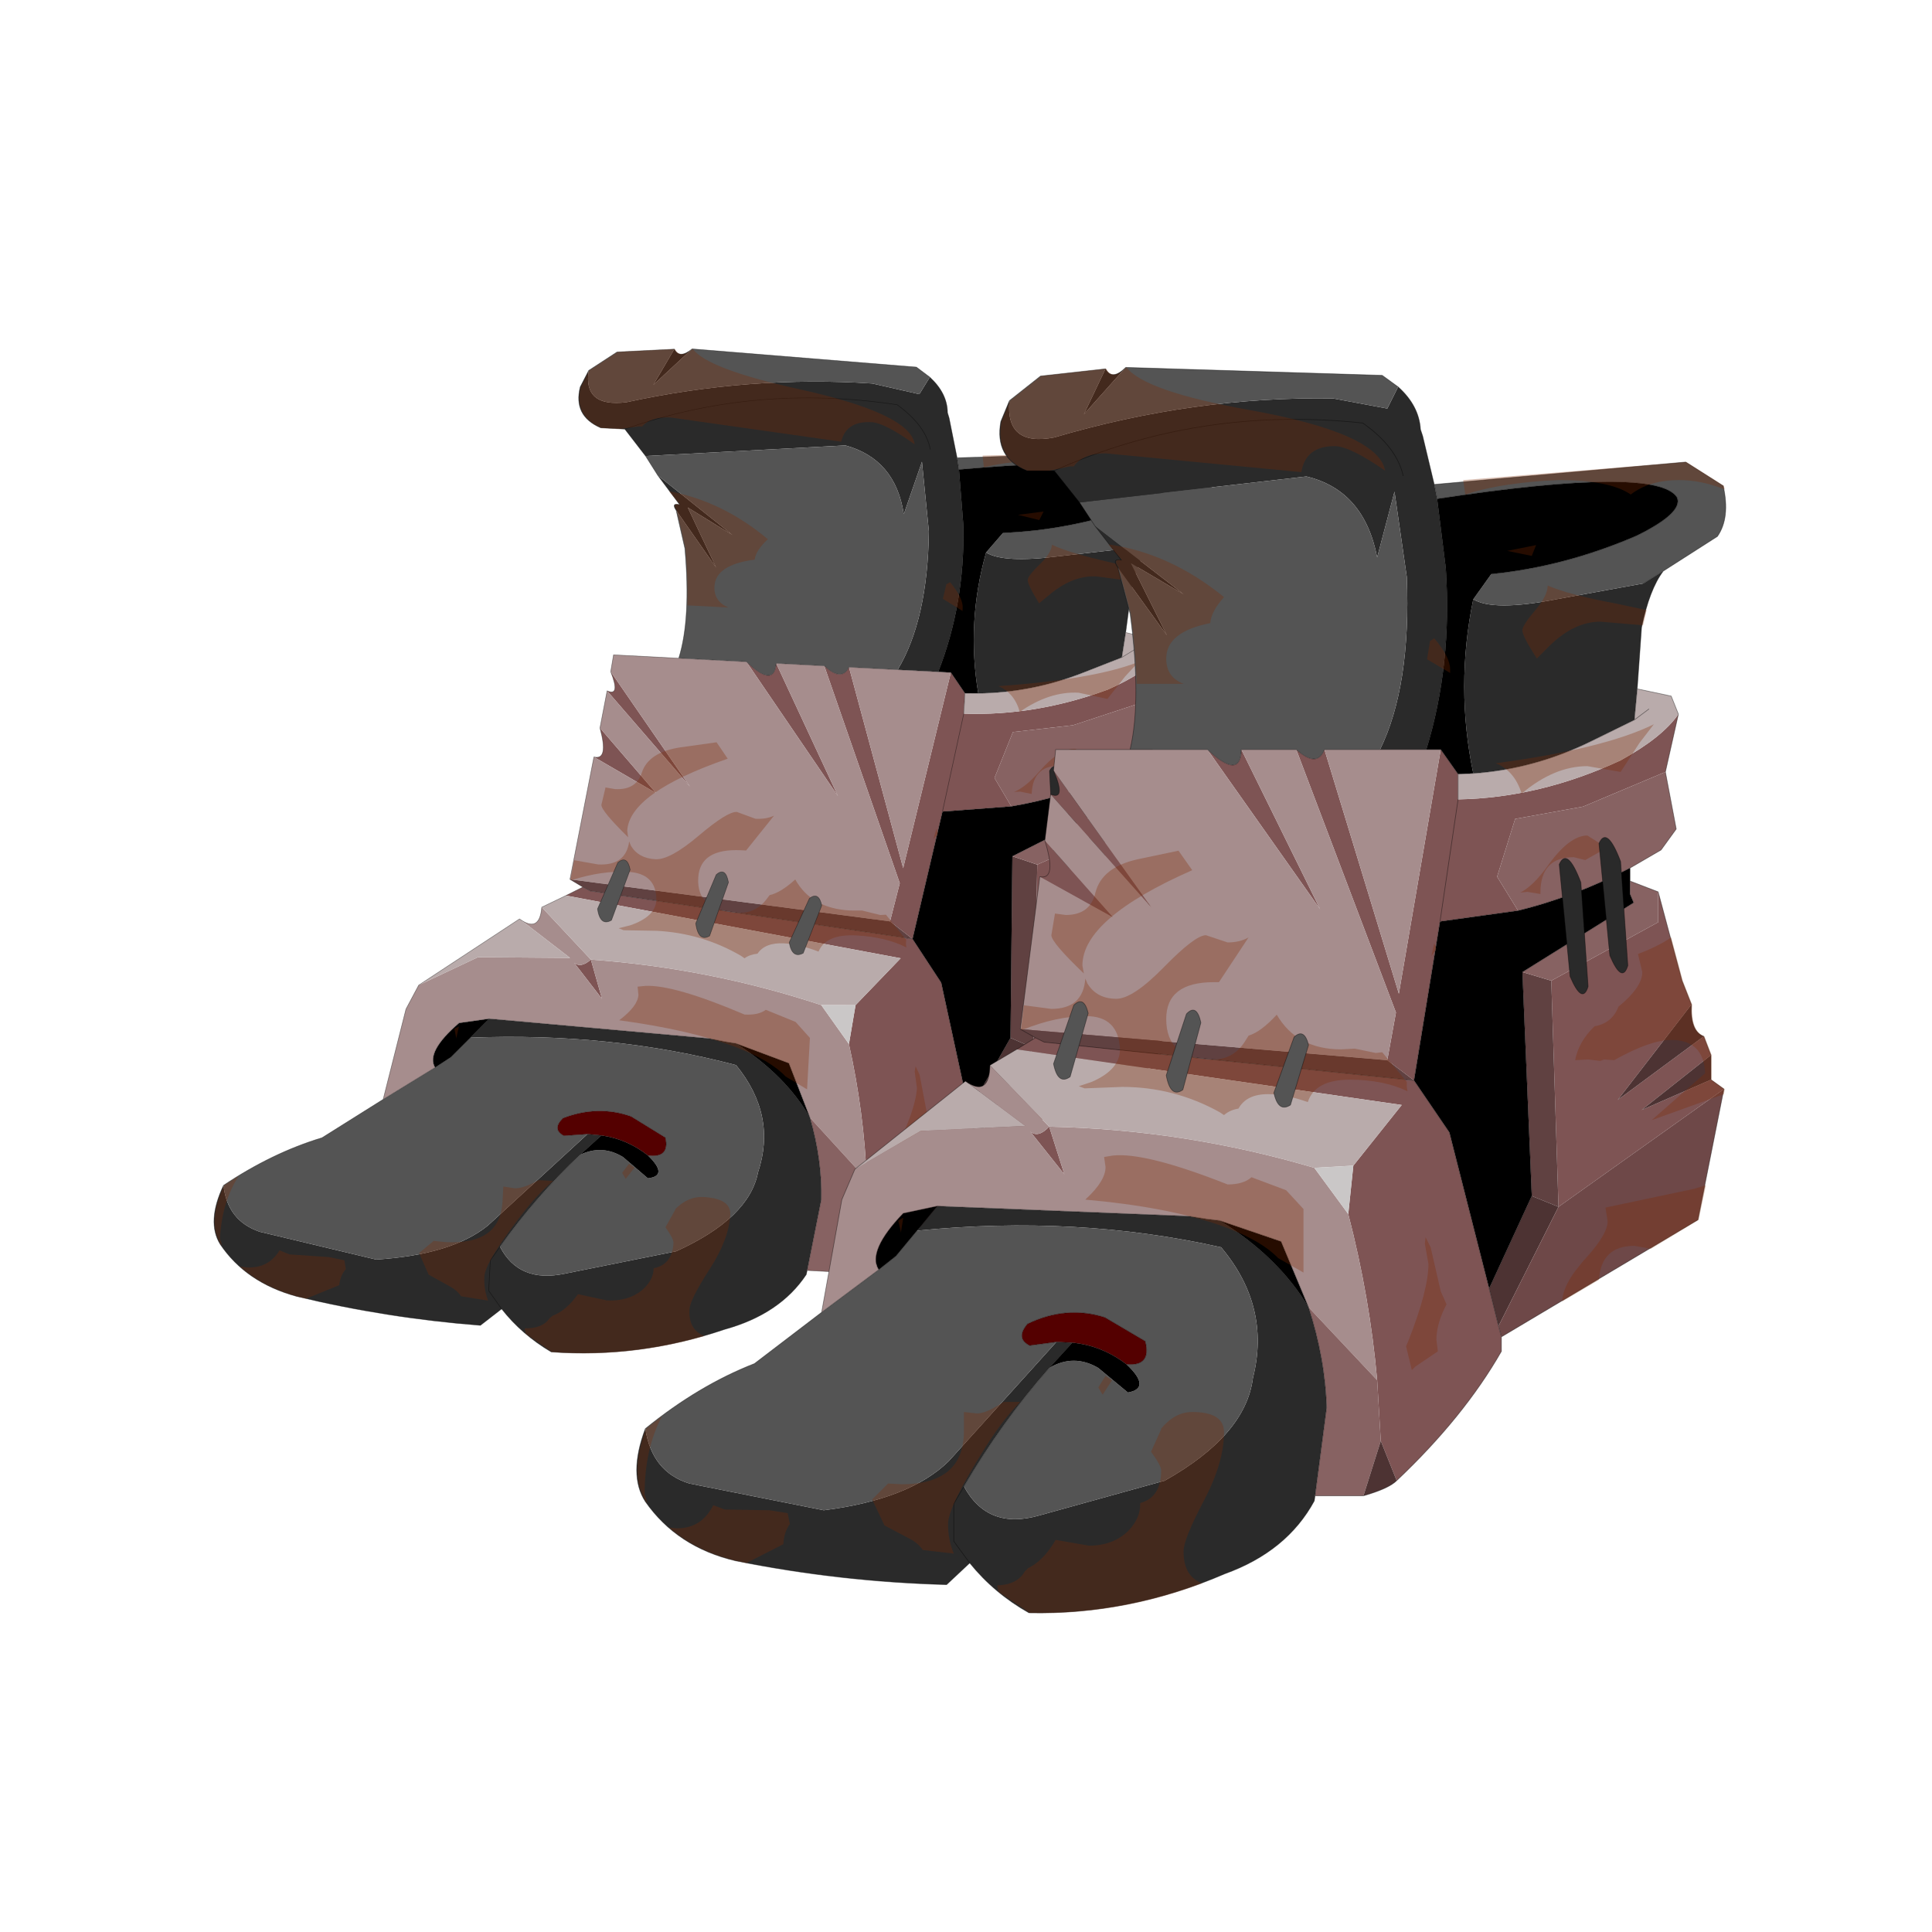 <?xml version="1.0" encoding="UTF-8" standalone="no"?>
<svg xmlns:xlink="http://www.w3.org/1999/xlink" height="440.0px" width="440.0px" xmlns="http://www.w3.org/2000/svg">
  <g transform="matrix(10.0, 0.0, 0.0, 10.0, 0.0, 0.0)">
    <use height="44.0" transform="matrix(0.909, 0.0, 0.0, 0.909, 2.0, 2.0)" width="44.0" xlink:href="#sprite0"/>
  </g>
  <defs>
    <g id="sprite0" transform="matrix(1.0, 0.0, 0.0, 1.0, 0.0, 0.0)">
      <use height="44.0" transform="matrix(1.0, 0.0, 0.0, 1.0, 0.0, 0.0)" width="44.0" xlink:href="#shape0"/>
      <use height="89.25" transform="matrix(0.362, 0.0, 0.0, 0.362, 3.018, 5.9)" width="105.05" xlink:href="#sprite1"/>
    </g>
    <g id="shape0" transform="matrix(1.0, 0.0, 0.0, 1.0, 0.0, 0.0)">
      <path d="M44.0 44.0 L0.0 44.0 0.0 0.0 44.0 0.0 44.0 44.0" fill="#43adca" fill-opacity="0.0" fill-rule="evenodd" stroke="none"/>
    </g>
    <g id="sprite1" transform="matrix(1.0, 0.0, 0.0, 1.0, -0.05, 0.0)">
      <use height="86.45" transform="matrix(0.876, 0.046, -0.045, 0.809, 3.896, 0.009)" width="75.4" xlink:href="#sprite2"/>
      <use height="86.45" transform="matrix(1.0, 0.0, 0.0, 1.0, 29.7, 2.8)" width="75.4" xlink:href="#sprite2"/>
    </g>
    <g id="sprite2" transform="matrix(1.0, 0.0, 0.0, 1.0, 37.65, 43.2)">
      <use height="86.45" transform="matrix(1.0, 0.0, 0.0, 1.0, -37.65, -43.2)" width="75.4" xlink:href="#shape1"/>
    </g>
    <g id="shape1" transform="matrix(1.0, 0.0, 0.0, 1.0, 37.65, 43.2)">
      <path d="M-11.85 -40.65 Q-12.15 -37.45 -8.75 -38.1 0.9 -40.95 10.55 -40.8 L14.3 -40.1 15.05 -41.6 Q16.5 -40.3 16.6 -38.65 L16.75 -38.2 17.55 -34.85 17.75 -33.85 18.35 -29.05 Q18.8 -22.35 17.0 -16.5 L13.8 -16.5 Q15.95 -20.9 15.65 -28.45 L14.8 -34.35 13.6 -29.8 Q12.7 -34.45 8.7 -35.4 L-7.0 -33.6 -8.75 -35.8 -10.65 -35.8 Q-12.9 -36.7 -12.45 -39.2 L-11.85 -40.65 M15.4 -35.45 Q14.95 -37.45 12.6 -39.1 1.3 -40.3 -8.75 -35.8 1.3 -40.3 12.6 -39.1 14.95 -37.45 15.4 -35.45 M33.4 -28.85 Q32.45 -27.6 31.9 -24.95 L31.6 -20.7 31.4 -18.55 28.45 -17.1 Q24.5 -15.15 20.25 -14.85 19.0 -20.85 20.25 -26.9 21.65 -26.05 26.0 -26.9 L32.05 -28.0 33.4 -28.85 M9.3 35.15 L9.25 35.5 Q7.35 39.0 3.05 40.55 -3.55 43.4 -10.5 43.25 -12.9 41.9 -14.6 39.8 L-16.2 41.3 Q-23.6 41.1 -30.8 39.65 -34.85 38.7 -37.05 35.55 -38.25 33.7 -37.05 30.5 -36.6 33.5 -34.0 34.3 L-24.7 36.15 Q-18.75 35.4 -16.05 32.75 L-8.6 24.5 -7.5 24.55 -9.1 26.3 Q-12.4 30.05 -15.0 34.5 -13.35 37.55 -9.75 36.5 L-1.1 34.1 Q4.5 30.95 5.0 27.0 6.25 22.05 2.8 17.95 -7.2 15.7 -18.25 16.8 L-16.85 15.1 0.6 15.8 1.85 16.0 2.7 16.1 Q6.75 18.6 8.85 22.1 10.0 25.65 10.1 29.05 L9.3 35.15 M-4.35 -29.1 Q-4.8 -29.75 -4.1 -29.6 L-5.95 -32.0 0.2 -27.25 -3.45 -29.4 -0.95 -24.4 -4.35 -29.1 M-5.2 -42.85 Q-4.75 -42.0 -3.8 -42.95 L-6.7 -39.7 -5.2 -42.85 M-14.6 39.8 L-15.7 38.3 -15.7 35.7 -15.0 34.5 -15.7 35.7 -15.7 38.3 -14.6 39.8" fill="#2a2a2a" fill-rule="evenodd" stroke="none"/>
      <path d="M15.05 -41.6 L14.3 -40.1 10.55 -40.8 Q0.9 -40.95 -8.75 -38.1 -12.15 -37.45 -11.85 -40.65 L-9.7 -42.35 -5.2 -42.85 -6.7 -39.7 -3.8 -42.95 13.95 -42.4 15.05 -41.6 M17.55 -34.85 L34.95 -36.4 37.55 -34.75 Q38.05 -32.55 37.15 -31.25 L33.4 -28.85 32.05 -28.0 26.0 -26.9 Q21.65 -26.05 20.25 -26.9 L21.5 -28.65 Q26.55 -29.15 31.55 -31.3 34.8 -32.9 34.35 -33.95 32.95 -36.15 17.75 -33.85 L17.55 -34.85 M-37.05 30.5 Q-33.35 27.5 -29.5 26.0 L-24.85 22.45 -20.9 19.5 -19.7 18.55 -18.25 16.8 Q-7.2 15.7 2.8 17.95 6.25 22.05 5.0 27.0 4.5 30.95 -1.1 34.1 L-9.75 36.5 Q-13.35 37.55 -15.0 34.5 -12.4 30.05 -9.1 26.3 -7.4 25.3 -5.7 26.3 L-3.65 28.0 Q-2.0 27.7 -3.75 26.05 -2.0 26.2 -2.45 24.45 L-5.25 22.8 Q-7.9 21.95 -10.6 23.25 -11.45 24.25 -10.45 24.75 L-8.6 24.5 -16.05 32.75 Q-18.75 35.4 -24.7 36.15 L-34.0 34.3 Q-36.6 33.5 -37.05 30.5 M-3.5 -16.5 Q-2.7 -19.9 -3.5 -25.9 L-4.35 -29.1 -0.95 -24.4 -3.45 -29.4 0.2 -27.25 -5.95 -32.0 -7.0 -33.6 8.7 -35.4 Q12.7 -34.45 13.6 -29.8 L14.8 -34.35 15.65 -28.45 Q15.95 -20.9 13.8 -16.5 L9.95 -16.5 Q9.45 -15.2 8.0 -16.5 L4.2 -16.5 Q4.15 -14.35 1.85 -16.5 L-3.5 -16.5" fill="#545454" fill-rule="evenodd" stroke="none"/>
      <path d="M31.1 -8.3 L31.1 -7.4 31.1 -6.5 31.35 -5.9 23.65 -1.1 24.3 14.4 21.35 20.8 18.6 10.0 16.15 6.4 17.95 -4.6 23.35 -5.35 Q27.25 -6.3 31.1 -8.3 M17.0 -16.5 Q18.8 -22.35 18.35 -29.05 L17.75 -33.85 Q32.95 -36.15 34.35 -33.95 34.8 -32.9 31.55 -31.3 26.55 -29.15 21.5 -28.65 L20.25 -26.9 Q19.0 -20.85 20.25 -14.85 L19.2 -14.8 18.0 -16.5 17.0 -16.5 M18.35 -29.05 L21.5 -28.65 18.35 -29.05 M-3.75 26.05 Q-2.0 27.7 -3.65 28.0 L-5.7 26.3 Q-7.4 25.3 -9.1 26.3 L-7.5 24.55 Q-5.45 24.75 -3.75 26.05 M-18.25 16.8 L-19.7 18.55 -20.9 19.5 Q-21.7 18.2 -19.2 15.6 L-16.85 15.1 -18.25 16.8 M2.7 16.1 L6.95 17.55 8.85 22.1 Q6.75 18.6 2.7 16.1" fill="#000000" fill-rule="evenodd" stroke="none"/>
      <path d="M34.45 -18.95 L33.55 -14.95 27.85 -12.55 23.15 -11.7 21.9 -7.7 23.35 -5.35 17.95 -4.6 16.15 6.4 18.6 10.0 21.35 20.8 22.0 23.4 22.2 24.15 22.2 25.15 Q19.6 29.7 14.95 34.1 L13.85 31.35 13.6 27.15 Q13.1 21.45 11.6 15.65 L11.95 12.3 15.3 8.1 -11.35 4.25 -10.05 3.45 -9.45 3.75 16.15 6.4 14.3 5.0 14.9 1.7 8.0 -16.5 Q9.45 -15.2 9.95 -16.5 L15.1 0.4 18.0 -16.5 19.2 -14.8 19.2 -13.05 Q24.85 -13.15 30.45 -15.75 33.35 -17.35 34.45 -18.95 M33.05 -6.65 L34.7 -0.5 35.35 1.15 30.25 7.75 36.2 3.35 36.7 4.65 31.9 8.45 36.7 6.35 37.6 7.0 26.15 15.15 25.65 -0.5 33.05 -4.55 33.05 -6.65 M-9.75 -7.7 Q-8.55 -7.45 -9.4 -10.2 L-4.7 -4.9 -9.75 -7.7 M-9.0 -13.4 Q-7.9 -12.95 -8.8 -15.05 L-2.05 -5.6 -9.0 -13.4 M1.85 -16.5 Q4.15 -14.35 4.2 -16.5 L9.65 -5.45 1.85 -16.5 M-9.1 9.6 L-8.05 12.9 -10.4 9.95 Q-9.85 10.4 -9.1 9.6 M19.2 -13.05 L17.95 -4.6 19.2 -13.05" fill="#7e5454" fill-rule="evenodd" stroke="none"/>
      <path d="M-24.85 22.45 L-23.45 14.65 -22.55 12.55 -18.0 9.9 -10.75 9.55 -14.9 6.45 Q-13.25 7.6 -13.2 5.35 L-9.1 9.6 Q-9.85 10.4 -10.4 9.95 L-8.05 12.9 -9.1 9.6 Q0.3 9.8 9.25 12.45 L11.6 15.65 Q13.1 21.45 13.6 27.15 L8.85 22.1 6.95 17.55 2.7 16.1 1.85 16.0 0.6 15.8 -16.85 15.1 -19.2 15.6 Q-21.7 18.2 -20.9 19.5 L-24.85 22.45 M-11.1 2.85 L-9.75 -7.7 -4.7 -4.9 -9.4 -10.2 -9.0 -13.4 -2.05 -5.6 -8.8 -15.05 -8.65 -16.5 -3.5 -16.5 1.85 -16.5 9.65 -5.45 4.2 -16.5 8.0 -16.5 14.9 1.7 14.3 5.0 -11.1 2.85 M13.8 -16.5 L17.0 -16.5 18.0 -16.5 15.1 0.4 9.95 -16.5 13.8 -16.5" fill="#a68d8d" fill-rule="evenodd" stroke="none"/>
      <path d="M31.6 -20.7 L33.95 -20.2 34.45 -18.95 Q33.35 -17.35 30.45 -15.75 24.85 -13.15 19.2 -13.05 L19.2 -14.8 20.25 -14.85 Q24.5 -15.15 28.45 -17.1 L31.4 -18.55 31.6 -20.7 M-22.55 12.55 L-14.9 6.45 -10.75 9.55 -18.0 9.9 -22.55 12.55 M-13.2 5.35 L-11.35 4.25 15.3 8.1 11.95 12.3 9.25 12.45 Q0.3 9.8 -9.1 9.6 L-13.2 5.35 M31.4 -18.55 L32.4 -19.3 31.4 -18.55" fill="#b9abab" fill-rule="evenodd" stroke="none"/>
      <path d="M-10.05 3.45 L-11.1 2.85 14.3 5.0 16.15 6.4 -9.45 3.75 -10.05 3.45 M23.65 -1.1 L25.65 -0.5 26.15 15.15 24.3 14.4 23.65 -1.1" fill="#604141" fill-rule="evenodd" stroke="none"/>
      <path d="M-8.6 24.5 L-10.45 24.75 Q-11.45 24.25 -10.6 23.25 -7.9 21.95 -5.25 22.8 L-2.45 24.45 Q-2.0 26.2 -3.75 26.05 -5.45 24.75 -7.5 24.55 L-8.6 24.5" fill="#540000" fill-rule="evenodd" stroke="none"/>
      <path d="M33.55 -14.95 L34.3 -11.0 33.25 -9.55 31.1 -8.3 Q27.25 -6.3 23.35 -5.35 L21.9 -7.7 23.15 -11.7 27.85 -12.55 33.55 -14.95 M31.1 -7.4 L33.05 -6.65 33.05 -4.55 25.65 -0.5 23.65 -1.1 31.35 -5.9 31.1 -6.5 31.1 -7.4 M12.65 35.15 L9.3 35.15 10.1 29.05 Q10.0 25.65 8.85 22.1 L13.6 27.15 13.85 31.35 12.65 35.15" fill="#876262" fill-rule="evenodd" stroke="none"/>
      <path d="M35.35 1.15 Q35.25 3.0 36.2 3.35 L30.25 7.75 35.35 1.15 M36.7 4.65 L36.7 6.35 31.9 8.45 36.7 4.65 M14.95 34.1 Q14.4 34.65 12.65 35.15 L13.85 31.35 14.95 34.1 M21.35 20.8 L24.3 14.4 26.15 15.15 22.0 23.4 21.35 20.8" fill="#4d3333" fill-rule="evenodd" stroke="none"/>
      <path d="M11.6 15.65 L9.25 12.45 11.95 12.3 11.6 15.65" fill="#cac7c7" fill-rule="evenodd" stroke="none"/>
      <path d="M37.6 7.0 L35.8 16.05 22.2 24.15 22.0 23.4 26.15 15.15 37.6 7.0" fill="#6e4848" fill-rule="evenodd" stroke="none"/>
      <path d="M-11.85 -40.65 L-12.45 -39.2 Q-12.9 -36.7 -10.65 -35.8 L-8.75 -35.8 Q1.3 -40.3 12.6 -39.1 14.95 -37.45 15.4 -35.45 M-3.8 -42.95 L13.95 -42.4 15.05 -41.6 Q16.5 -40.3 16.6 -38.65 L16.75 -38.2 17.55 -34.85 34.95 -36.4 37.55 -34.75 Q38.05 -32.55 37.15 -31.25 L33.4 -28.85 Q32.45 -27.6 31.9 -24.95 L31.6 -20.7 33.95 -20.2 34.45 -18.95 33.55 -14.95 34.3 -11.0 33.25 -9.55 31.1 -8.3 31.1 -7.4 33.05 -6.65 34.7 -0.5 35.35 1.15 Q35.25 3.0 36.2 3.35 L36.7 4.65 36.7 6.35 37.6 7.0 35.8 16.05 22.2 24.15 22.2 25.15 Q19.6 29.7 14.95 34.1 14.4 34.65 12.65 35.15 L9.3 35.15 9.25 35.5 Q7.35 39.0 3.05 40.55 -3.55 43.4 -10.5 43.25 -12.9 41.9 -14.6 39.8 L-16.2 41.3 Q-23.6 41.1 -30.8 39.65 -34.85 38.7 -37.05 35.55 -38.25 33.7 -37.05 30.5 -33.35 27.5 -29.5 26.0 L-24.85 22.45 -23.45 14.65 -22.55 12.55 -14.9 6.45 Q-13.25 7.6 -13.2 5.35 L-11.35 4.25 -10.05 3.45 -11.1 2.85 -9.75 -7.7 Q-8.55 -7.45 -9.4 -10.2 L-9.0 -13.4 Q-7.9 -12.95 -8.8 -15.05 L-8.65 -16.5 -3.5 -16.5 Q-2.7 -19.9 -3.5 -25.9 L-4.35 -29.1 Q-4.8 -29.75 -4.1 -29.6 L-5.95 -32.0 -7.0 -33.6 -8.75 -35.8 M13.8 -16.5 L17.0 -16.5 Q18.8 -22.35 18.35 -29.05 L17.75 -33.85 17.55 -34.85 M4.2 -16.5 Q4.15 -14.35 1.85 -16.5 L-3.5 -16.5 M4.2 -16.5 L8.0 -16.5 Q9.45 -15.2 9.95 -16.5 L13.8 -16.5 M20.25 -14.85 L19.2 -14.8 19.2 -13.05 M18.0 -16.5 L17.0 -16.5 M19.2 -14.8 L18.0 -16.5 M20.25 -14.85 Q24.5 -15.15 28.45 -17.1 L31.4 -18.55 31.6 -20.7 M21.5 -28.65 Q26.55 -29.15 31.55 -31.3 34.8 -32.9 34.35 -33.95 32.95 -36.15 17.75 -33.85 M33.4 -28.85 L32.05 -28.0 M21.5 -28.65 L18.35 -29.05 M32.4 -19.3 L31.4 -18.55 M-11.85 -40.65 L-9.7 -42.35 -5.2 -42.85 Q-4.75 -42.0 -3.8 -42.95 M-10.05 3.45 L-9.45 3.75 16.15 6.4 18.6 10.0 21.35 20.8 24.3 14.4 23.65 -1.1 M-20.9 19.5 L-24.85 22.45 M-8.6 24.5 L-10.45 24.75 Q-11.45 24.25 -10.6 23.25 -7.9 21.95 -5.25 22.8 L-2.45 24.45 Q-2.0 26.2 -3.75 26.05 M-9.1 26.3 Q-12.4 30.05 -15.0 34.5 L-15.7 35.7 -15.7 38.3 -14.6 39.8 M-18.25 16.8 L-19.7 18.55 -20.9 19.5 Q-21.7 18.2 -19.2 15.6 L-16.85 15.1 0.6 15.8 1.85 16.0 2.7 16.1 6.95 17.55 8.85 22.1 Q6.75 18.6 2.7 16.1 M-16.85 15.1 L-18.25 16.8 M-7.5 24.55 Q-5.45 24.75 -3.75 26.05 M-8.6 24.5 L-7.5 24.55 -9.1 26.3 M31.1 -7.4 L31.1 -6.5 31.35 -5.9 23.65 -1.1 M23.35 -5.35 Q27.25 -6.3 31.1 -8.3 M23.35 -5.35 L17.95 -4.6 16.15 6.4 M8.85 22.1 Q10.0 25.65 10.1 29.05 L9.3 35.15 M22.0 23.4 L22.2 24.15 M21.35 20.8 L22.0 23.4 M17.95 -4.6 L19.2 -13.05" fill="none" stroke="#000000" stroke-linecap="round" stroke-linejoin="round" stroke-opacity="0.4" stroke-width="0.05"/>
      <path d="M-3.0 -8.9 L-0.15 -9.5 0.8 -8.15 Q-6.8 -4.8 -6.8 -1.55 L-6.7 -1.0 Q-8.95 -3.15 -8.95 -3.65 L-8.7 -5.15 -7.95 -5.05 Q-6.25 -5.05 -5.9 -6.6 -5.45 -8.35 -3.0 -8.9 M30.45 -14.95 L28.15 -15.35 Q25.85 -15.35 23.6 -13.45 23.1 -15.05 21.8 -15.55 29.3 -16.55 32.75 -18.25 L31.75 -16.95 30.45 -14.95 M24.6 -30.65 L24.3 -29.9 22.6 -30.25 24.6 -30.65 M24.55 -26.15 Q25.4 -27.15 25.4 -27.85 26.9 -27.2 30.15 -26.6 L32.25 -26.15 32.0 -25.1 29.05 -25.35 Q27.25 -25.35 25.55 -23.7 L24.65 -22.8 Q23.65 -24.35 23.65 -24.75 23.65 -25.1 24.55 -26.15 M3.0 -27.05 Q2.1 -26.05 2.05 -25.25 -1.0 -24.65 -1.0 -22.8 -1.0 -21.5 0.2 -21.05 L-2.3 -21.05 -3.05 -21.05 Q-3.1 -23.25 -3.45 -25.9 L-4.3 -29.1 Q-4.75 -29.75 -4.05 -29.6 L-5.0 -30.7 Q-0.75 -30.1 3.0 -27.05 M18.65 -21.8 L17.05 -22.75 17.25 -23.95 17.25 -24.0 17.55 -24.2 Q18.65 -22.9 18.65 -22.05 L18.65 -21.8 M14.15 -35.8 Q11.7 -37.5 10.65 -37.5 8.65 -37.5 8.35 -35.7 L-5.2 -37.0 Q-6.75 -37.0 -7.4 -36.1 L-7.65 -36.1 -9.1 -35.8 -10.6 -35.8 Q-12.85 -36.7 -12.4 -39.2 L-11.8 -40.65 -9.65 -42.35 -5.15 -42.85 Q-4.7 -42.0 -3.75 -42.95 -2.5 -41.3 4.75 -40.0 13.7 -38.4 14.15 -35.8 M19.7 -34.15 L19.55 -35.15 35.0 -36.4 37.6 -34.75 37.65 -34.5 Q36.05 -35.15 34.5 -35.15 32.45 -35.15 31.15 -34.15 29.7 -35.15 26.15 -35.15 L25.15 -35.1 Q21.75 -34.85 19.7 -34.15 M-11.05 2.85 L-10.85 1.2 -8.95 1.45 Q-6.75 1.45 -6.6 -0.65 L-6.45 -0.3 Q-5.8 0.75 -4.45 0.75 -3.3 0.75 -1.15 -1.45 1.0 -3.65 1.75 -3.65 L3.25 -3.15 Q4.1 -3.15 4.7 -3.5 L2.65 -0.4 2.3 -0.4 Q-1.0 -0.4 -1.0 2.15 -1.0 4.95 2.25 4.95 3.65 4.95 4.45 3.7 L4.7 3.3 Q5.55 3.05 6.65 1.85 8.05 4.25 11.1 4.25 L12.05 4.2 13.5 4.5 13.95 4.45 15.65 6.5 15.65 6.85 15.7 7.15 Q14.05 6.35 11.7 6.35 9.3 6.35 8.8 7.9 7.25 7.35 6.05 7.35 4.55 7.35 4.0 8.35 3.4 8.45 3.0 8.8 L2.7 8.6 Q-0.45 6.85 -4.05 6.85 L-6.65 6.95 -7.05 6.8 -6.15 6.5 Q-4.2 5.65 -4.2 4.25 -4.3 1.95 -6.55 1.95 -8.6 1.95 -10.95 2.9 L-11.05 2.85 M32.55 18.05 L31.4 17.85 Q29.1 17.85 28.95 20.2 L26.4 21.7 Q26.45 20.75 27.3 19.6 L27.9 18.85 28.0 18.75 Q29.55 17.05 29.55 16.15 L29.4 15.2 35.55 13.9 36.35 13.65 35.85 16.05 32.55 18.05 M16.95 17.25 L17.3 17.95 18.0 21.0 18.4 21.9 18.25 22.2 Q17.7 23.35 17.7 24.35 L17.8 25.15 16.25 26.2 16.0 26.45 15.6 24.8 15.75 24.45 Q17.15 20.9 17.15 19.1 L16.9 17.7 16.95 17.25 M17.35 -2.2 L17.55 -3.1 17.7 -2.7 17.35 -2.2 M29.5 -9.7 L28.0 -8.85 27.2 -9.05 Q24.9 -9.05 24.9 -6.6 L24.9 -6.5 24.0 -6.65 23.5 -6.6 Q24.4 -7.05 25.4 -8.45 26.9 -10.55 28.15 -10.55 L29.5 -9.7 M31.95 -1.1 L31.65 -2.35 Q33.1 -2.9 33.95 -3.5 L34.75 -0.5 35.4 1.15 Q35.3 3.0 36.25 3.35 L36.75 4.65 36.75 6.35 37.65 7.0 37.6 7.35 35.1 8.25 32.6 9.15 36.3 5.9 Q36.2 3.6 33.95 3.6 32.5 3.6 30.0 5.0 L29.3 4.95 29.05 5.05 28.2 4.95 27.3 5.0 Q27.55 3.7 28.65 2.65 29.85 2.45 30.3 1.3 31.95 -0.05 31.95 -1.1 M-2.8 35.75 L-2.8 35.65 Q-1.35 35.25 -1.35 33.4 -1.35 33.05 -2.05 32.1 L-1.35 30.55 -1.35 30.5 Q-0.4 29.35 0.8 29.35 3.0 29.35 3.0 30.75 3.0 32.85 1.6 35.5 0.2 38.15 0.2 39.0 0.2 40.75 1.5 41.2 -4.35 43.4 -10.45 43.25 L-12.6 41.8 -12.7 41.35 Q-11.3 41.3 -10.8 40.4 L-10.55 40.15 Q-9.5 39.65 -8.65 38.2 L-6.35 38.6 Q-4.65 38.6 -3.6 37.55 -2.8 36.7 -2.8 35.75 M-5.7 27.65 L-5.2 26.85 -4.75 27.15 -5.4 28.15 -5.7 27.65 M-19.35 16.95 L-19.55 16.1 -19.2 15.9 -19.35 16.85 -19.35 16.95 M-21.35 35.4 L-20.25 34.3 -19.3 34.35 Q-15.0 34.35 -15.0 30.65 L-15.0 29.35 -14.1 29.45 Q-13.45 29.45 -12.25 28.65 L-11.1 28.65 Q-12.3 29.85 -13.55 31.85 -16.1 35.9 -16.1 37.1 -16.1 38.2 -15.7 39.15 L-17.85 38.9 Q-18.15 38.45 -18.7 38.15 L-20.5 37.2 -21.35 35.4 M-37.1 35.05 L-36.9 35.65 -37.0 35.55 Q-38.2 33.7 -37.0 30.5 L-35.9 29.65 Q-37.1 31.9 -37.1 35.05 M-32.35 35.8 L-31.55 36.1 -28.45 36.15 -27.2 36.35 -27.05 37.1 Q-27.45 37.65 -27.5 38.5 L-30.05 39.8 -30.75 39.65 Q-33.5 39.0 -35.4 37.35 L-34.85 37.4 Q-33.15 37.4 -32.35 35.8 M-5.3 11.7 L-4.7 11.6 Q-2.45 11.35 3.25 13.6 4.35 13.6 4.9 13.1 L7.3 14.0 8.5 15.3 8.5 19.7 6.75 18.7 Q5.5 17.4 2.65 16.4 -1.0 15.15 -6.6 14.65 L-6.55 14.6 Q-5.2 13.35 -5.2 12.4 L-5.3 11.7" fill="#7e2a00" fill-opacity="0.302" fill-rule="evenodd" stroke="none"/>
      <path d="M-7.65 6.15 Q-8.5 6.75 -8.8 5.25 L-7.4 1.2 Q-6.7 0.5 -6.4 1.75 L-7.65 6.15" fill="#545454" fill-rule="evenodd" stroke="none"/>
      <path d="M-7.65 6.15 L-6.4 1.75 Q-6.7 0.5 -7.4 1.2 L-8.8 5.25 Q-8.5 6.75 -7.65 6.15 Z" fill="none" stroke="#000000" stroke-linecap="round" stroke-linejoin="round" stroke-opacity="0.4" stroke-width="0.05"/>
      <path d="M0.15 7.05 Q-0.7 7.65 -1.0 6.05 L0.4 1.8 Q1.1 1.05 1.4 2.4 L0.15 7.05" fill="#545454" fill-rule="evenodd" stroke="none"/>
      <path d="M0.15 7.05 L1.4 2.4 Q1.1 1.05 0.4 1.8 L-1.0 6.05 Q-0.7 7.65 0.15 7.05 Z" fill="none" stroke="#000000" stroke-linecap="round" stroke-linejoin="round" stroke-opacity="0.4" stroke-width="0.05"/>
      <path d="M7.6 8.1 Q6.75 8.65 6.45 7.25 L7.85 3.4 Q8.55 2.75 8.85 3.95 L7.6 8.1" fill="#545454" fill-rule="evenodd" stroke="none"/>
      <path d="M7.6 8.1 L8.85 3.95 Q8.55 2.75 7.85 3.4 L6.45 7.25 Q6.75 8.65 7.6 8.1 Z" fill="none" stroke="#000000" stroke-linecap="round" stroke-linejoin="round" stroke-opacity="0.4" stroke-width="0.05"/>
      <path d="M28.95 -10.0 Q29.5 -11.25 30.45 -8.75 L30.95 -1.55 Q30.55 -0.25 29.7 -2.25 L28.95 -10.0" fill="#2a2a2a" fill-rule="evenodd" stroke="none"/>
      <path d="M28.95 -10.0 L29.7 -2.25 Q30.55 -0.25 30.95 -1.55 L30.45 -8.75 Q29.5 -11.25 28.95 -10.0 Z" fill="none" stroke="#000000" stroke-linecap="round" stroke-linejoin="round" stroke-opacity="0.4" stroke-width="0.05"/>
      <path d="M26.2 -8.55 Q26.75 -9.8 27.7 -7.3 L28.2 -0.1 Q27.8 1.2 26.95 -0.8 L26.2 -8.55" fill="#2a2a2a" fill-rule="evenodd" stroke="none"/>
      <path d="M26.2 -8.55 L26.95 -0.8 Q27.8 1.2 28.2 -0.1 L27.7 -7.3 Q26.75 -9.8 26.2 -8.55 Z" fill="none" stroke="#000000" stroke-linecap="round" stroke-linejoin="round" stroke-opacity="0.4" stroke-width="0.05"/>
    </g>
  </defs>
</svg>
